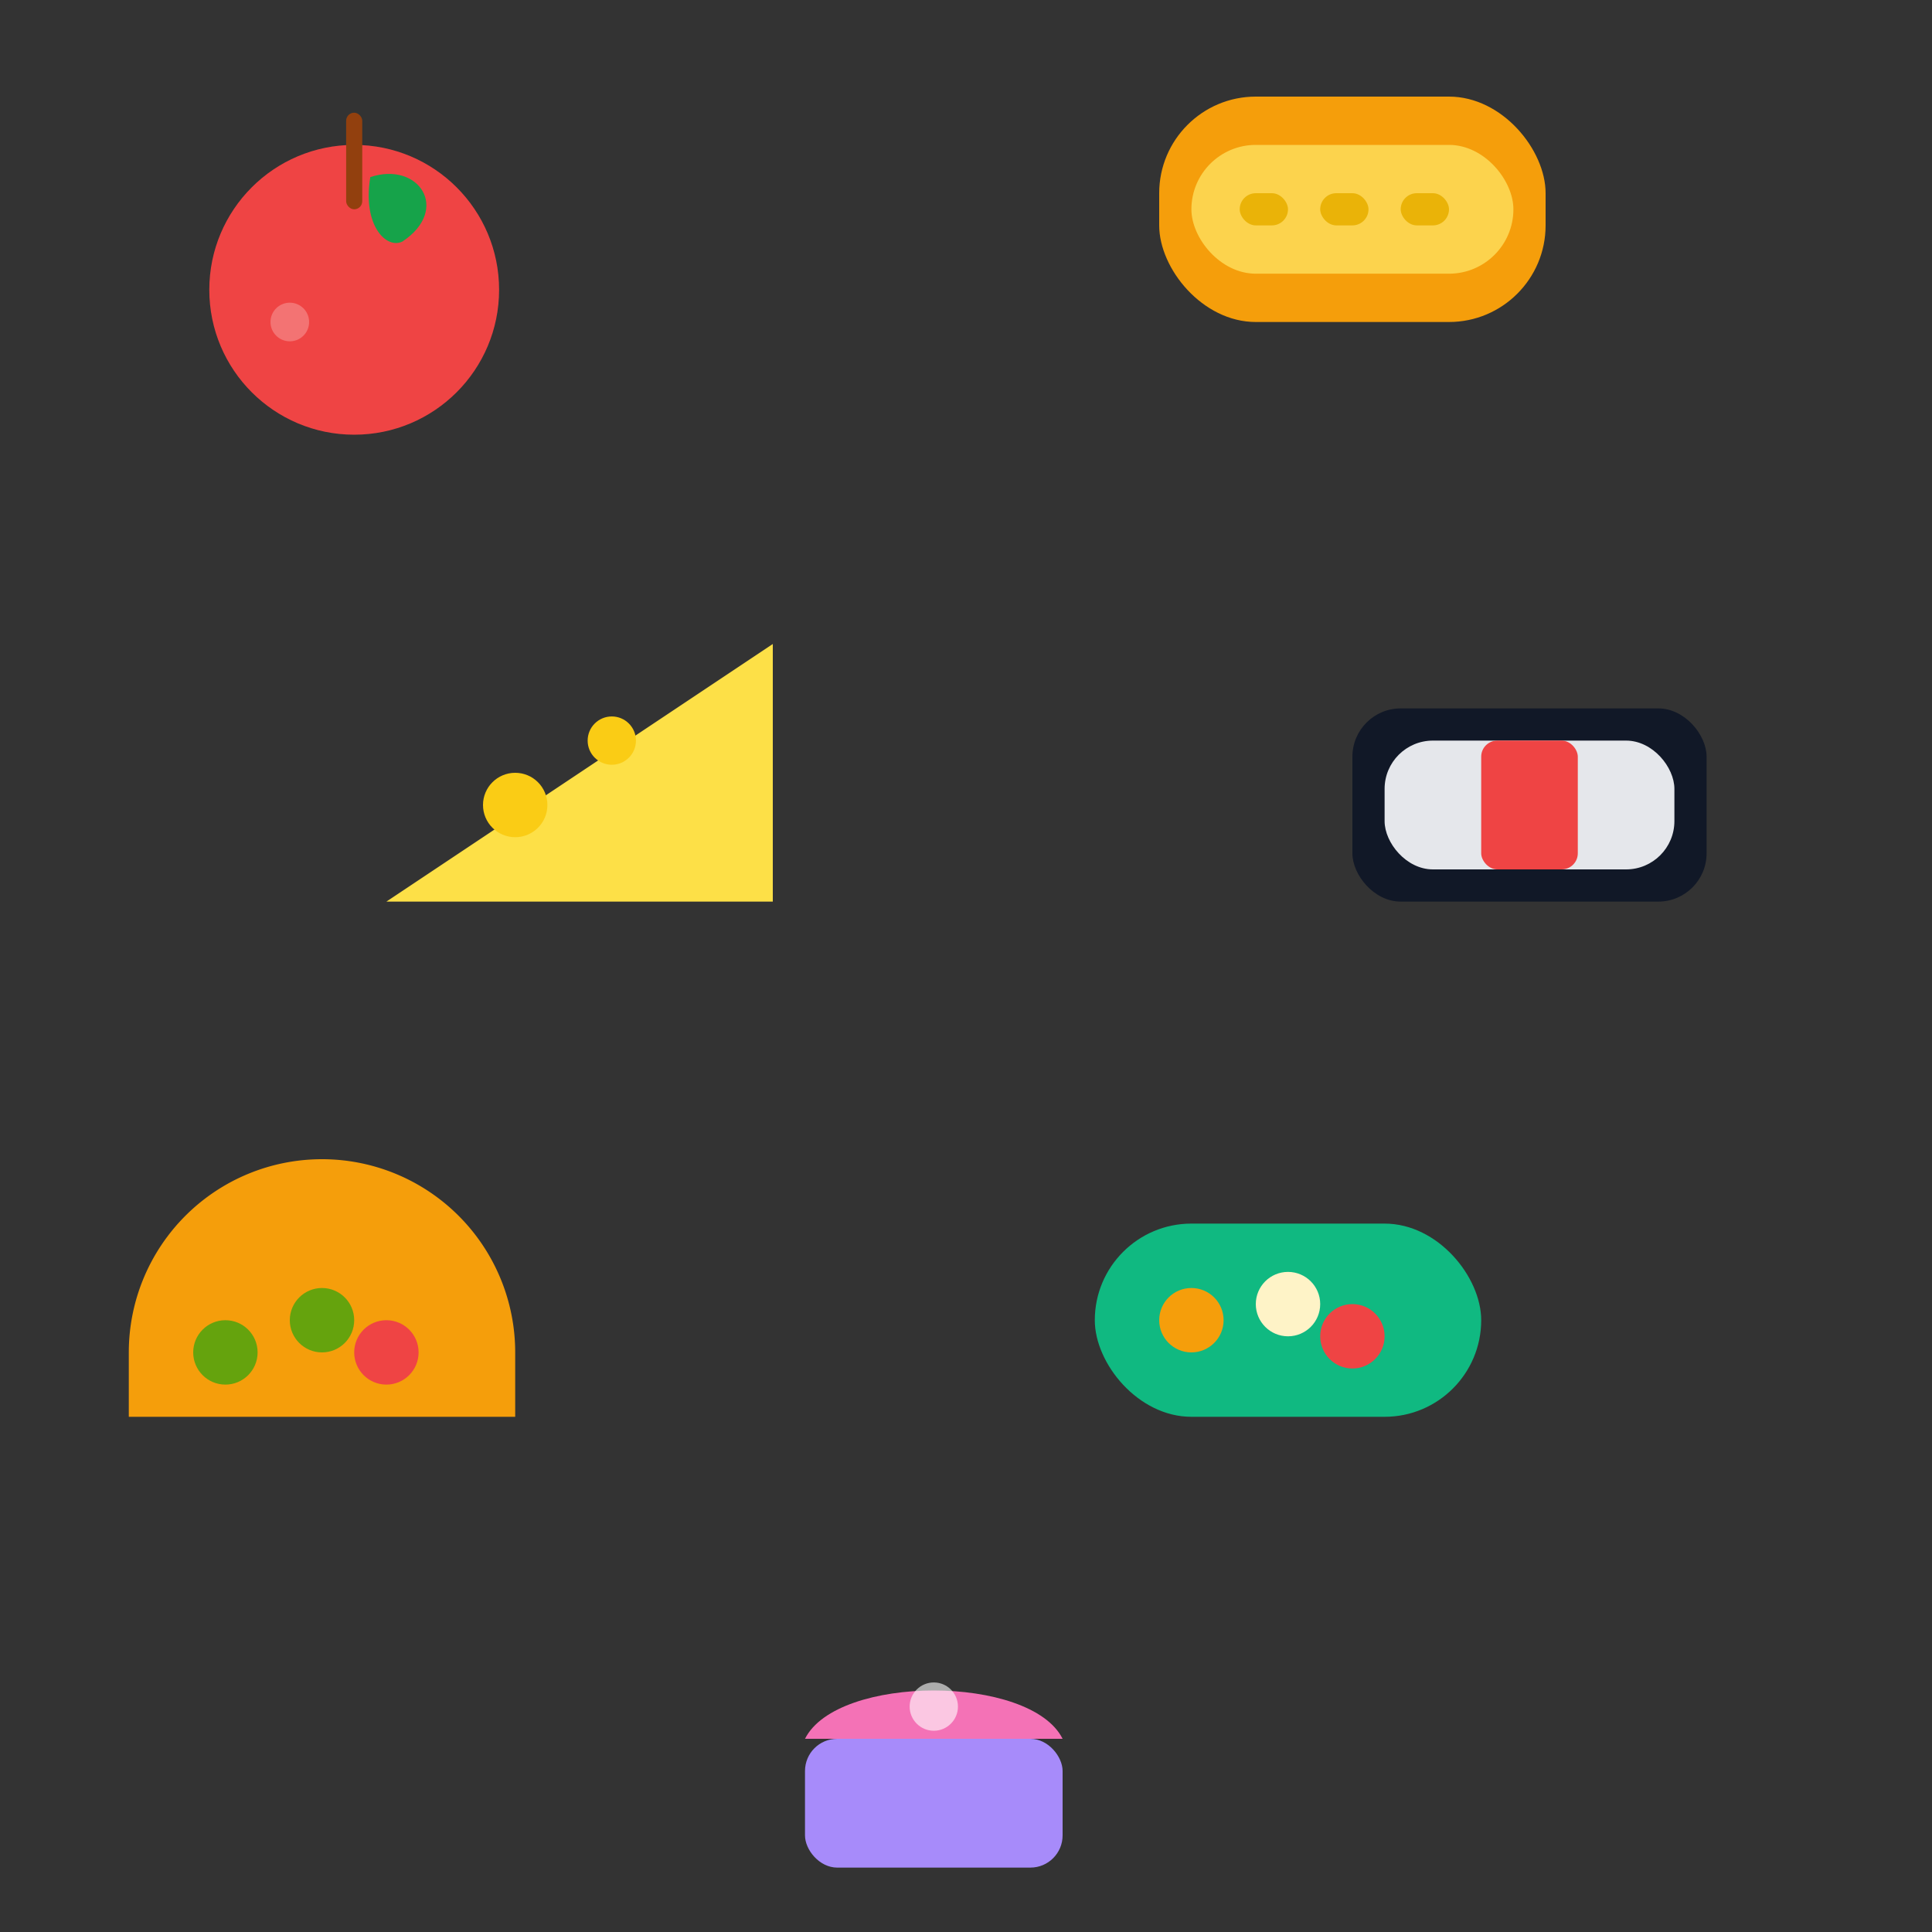 <svg xmlns="http://www.w3.org/2000/svg" width="120" height="120" viewBox="0 0 120 120">
  <rect x="0" y="0" width="120" height="120" fill="#333333" stroke="none"/>
  <rect width="120" height="120" fill="none"/>
  <!-- Simple vector food icons for broad browser support -->
  <g fill="none" stroke="none">
    <!-- Apple -->
    <g transform="translate(12,8)">
      <circle cx="10" cy="10" r="9" fill="#ef4444"/>
      <rect x="9.5" y="-1" width="1" height="6" rx="0.5" fill="#92400e"/>
      <path d="M11 3 C14 2, 16 5, 13 7 C12 7.5, 10.5 6, 11 3 Z" fill="#16a34a"/>
      <circle cx="6" cy="12" r="1.2" fill="#ffffff" opacity=".25"/>
    </g>

    <!-- Bread -->
    <g transform="translate(72,6)">
      <rect x="0" y="0" width="24" height="14" rx="6" fill="#f59e0b"/>
      <rect x="2" y="3" width="20" height="8" rx="4" fill="#fcd34d"/>
      <rect x="5" y="6" width="3" height="2" rx="1" fill="#eab308"/>
      <rect x="10" y="6" width="3" height="2" rx="1" fill="#eab308"/>
      <rect x="15" y="6" width="3" height="2" rx="1" fill="#eab308"/>
    </g>

    <!-- Cheese -->
    <g transform="translate(24,40)">
      <polygon points="0,16 24,0 24,16" fill="#fde047"/>
      <circle cx="8" cy="10" r="2" fill="#facc15"/>
      <circle cx="14" cy="6" r="1.5" fill="#facc15"/>
    </g>

    <!-- Sushi -->
    <g transform="translate(84,40)">
      <rect x="0" y="4" width="22" height="12" rx="3" fill="#111827"/>
      <rect x="2" y="6" width="18" height="8" rx="3" fill="#e5e7eb"/>
      <rect x="8" y="6" width="6" height="8" rx="1" fill="#ef4444"/>
    </g>

    <!-- Taco -->
    <g transform="translate(8,72)">
      <path d="M0,12 a12,12 0 0 1 24,0 v4 h-24z" fill="#f59e0b"/>
      <circle cx="6" cy="12" r="2" fill="#65a30d"/>
      <circle cx="12" cy="10" r="2" fill="#65a30d"/>
      <circle cx="16" cy="12" r="2" fill="#ef4444"/>
    </g>

    <!-- Salad -->
    <g transform="translate(68,72)">
      <rect x="0" y="4" width="24" height="12" rx="6" fill="#10b981"/>
      <circle cx="6" cy="10" r="2" fill="#f59e0b"/>
      <circle cx="12" cy="9" r="2" fill="#fef3c7"/>
      <circle cx="16" cy="11" r="2" fill="#ef4444"/>
    </g>

    <!-- Cupcake -->
    <g transform="translate(46,100)">
      <rect x="4" y="8" width="16" height="8" rx="2" fill="#a78bfa"/>
      <path d="M4 8 C6 4, 18 4, 20 8 Z" fill="#f472b6"/>
      <circle cx="12" cy="6" r="1.5" fill="#ffffff" opacity=".6"/>
    </g>
  </g>
</svg>
